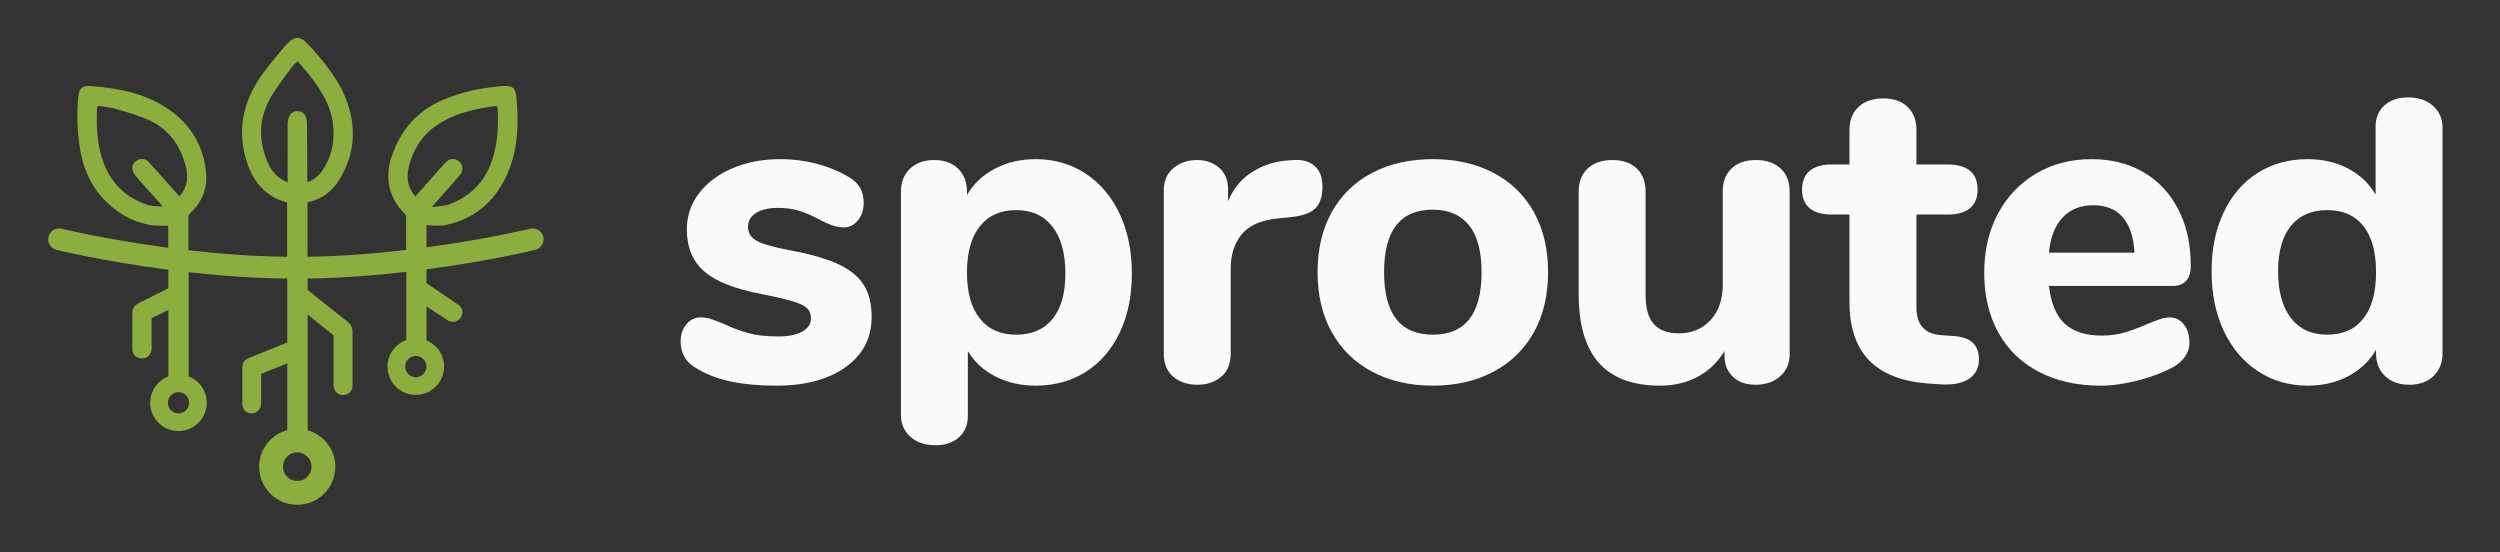 <svg xmlns="http://www.w3.org/2000/svg" version="1.1" x="0px"
      y="0px"
      width="258px"
      viewBox="0 0 258 57"
      enableBackground="new 0 0 258 57">
<rect x="0" y="0" width="258" height="57" fill="#333333" stroke="none"/>
<g>
        <g>
          <path
            fill="#fafafa"
            d="M75.274,39.341c-1.372-0.305-2.577-0.793-3.614-1.464c-0.458-0.274-0.808-0.641-1.052-1.098
			c-0.245-0.457-0.366-0.976-0.366-1.555c0-0.701,0.198-1.288,0.595-1.761c0.396-0.472,0.884-0.709,1.464-0.709
			c0.396,0,0.792,0.069,1.189,0.206c0.396,0.137,0.808,0.297,1.235,0.48c0.854,0.396,1.692,0.709,2.516,0.938
			c0.823,0.229,1.845,0.343,3.064,0.343c1.067,0,1.898-0.167,2.493-0.503c0.595-0.335,0.892-0.792,0.892-1.372
			c0-0.427-0.13-0.77-0.389-1.029c-0.26-0.259-0.74-0.496-1.441-0.709c-0.702-0.213-1.815-0.473-3.339-0.778
			c-2.715-0.518-4.666-1.296-5.855-2.333c-1.189-1.036-1.784-2.485-1.784-4.346c0-1.372,0.418-2.607,1.258-3.705
			c0.838-1.098,1.99-1.959,3.454-2.584c1.464-0.625,3.11-0.938,4.94-0.938c1.311,0,2.591,0.168,3.842,0.503
			c1.25,0.336,2.363,0.809,3.339,1.418c0.945,0.58,1.418,1.434,1.418,2.562c0,0.731-0.199,1.342-0.595,1.83
			s-0.885,0.732-1.464,0.732c-0.702,0-1.54-0.274-2.516-0.824c-0.763-0.396-1.457-0.693-2.082-0.892
			c-0.625-0.198-1.365-0.297-2.218-0.297c-0.946,0-1.693,0.176-2.242,0.526c-0.549,0.351-0.823,0.831-0.823,1.441
			c0,0.641,0.32,1.128,0.96,1.464c0.641,0.336,1.875,0.671,3.706,1.006c2.042,0.396,3.644,0.877,4.803,1.441
			c1.159,0.564,1.997,1.273,2.516,2.127c0.518,0.854,0.777,1.937,0.777,3.248c0,2.166-0.892,3.888-2.676,5.169
			s-4.17,1.921-7.159,1.921C78.262,39.798,76.646,39.645,75.274,39.341z"
          />
          <path
            fill="#fafafa"
            d="M112.029,17.91c1.51,0.992,2.684,2.379,3.522,4.163c0.838,1.784,1.258,3.835,1.258,6.153
			s-0.419,4.354-1.258,6.106c-0.839,1.754-2.005,3.104-3.5,4.048c-1.495,0.946-3.218,1.418-5.169,1.418
			c-1.525,0-2.905-0.313-4.14-0.938s-2.188-1.501-2.859-2.63v6.702c0,0.915-0.305,1.647-0.915,2.196s-1.418,0.823-2.424,0.823
			c-1.068,0-1.929-0.29-2.584-0.869c-0.656-0.58-0.983-1.342-0.983-2.287V19.763c0-0.976,0.312-1.761,0.938-2.355
			c0.625-0.595,1.456-0.892,2.493-0.892c1.036,0,1.86,0.297,2.47,0.892c0.609,0.595,0.915,1.38,0.915,2.355v0.366
			c0.67-1.159,1.631-2.065,2.882-2.722c1.25-0.656,2.653-0.983,4.208-0.983C108.804,16.424,110.519,16.919,112.029,17.91z
			 M108.621,32.914c0.884-1.082,1.327-2.645,1.327-4.688c0-2.074-0.442-3.683-1.327-4.826c-0.885-1.144-2.135-1.715-3.751-1.715
			c-1.617,0-2.867,0.557-3.751,1.67c-0.885,1.113-1.327,2.707-1.327,4.78c0,2.043,0.442,3.622,1.327,4.735
			c0.884,1.113,2.134,1.669,3.751,1.669C106.486,34.538,107.736,33.997,108.621,32.914z"
          />
          <path
            fill="#fafafa"
            d="M135.678,17.133c0.533,0.473,0.8,1.182,0.8,2.127c0,1.006-0.245,1.754-0.732,2.241
			c-0.488,0.488-1.357,0.793-2.607,0.915l-1.372,0.137c-1.678,0.183-2.89,0.732-3.637,1.647c-0.748,0.915-1.121,2.089-1.121,3.522
			v8.737c0,1.068-0.328,1.875-0.983,2.424c-0.656,0.549-1.472,0.823-2.448,0.823c-1.006,0-1.837-0.274-2.493-0.823
			c-0.656-0.549-0.983-1.356-0.983-2.424V19.671c0-1.006,0.335-1.784,1.006-2.333c0.67-0.549,1.479-0.823,2.424-0.823
			c0.915,0,1.677,0.267,2.287,0.8c0.61,0.534,0.915,1.274,0.915,2.219v1.235c0.549-1.311,1.379-2.317,2.493-3.019
			c1.113-0.701,2.325-1.098,3.637-1.189l0.641-0.046C134.42,16.454,135.144,16.66,135.678,17.133z"
          />
          <path
            fill="#fafafa"
            d="M141.601,38.357c-1.8-0.96-3.187-2.317-4.163-4.071c-0.976-1.753-1.464-3.82-1.464-6.198
			c0-2.379,0.488-4.444,1.464-6.198c0.976-1.753,2.363-3.103,4.163-4.048c1.799-0.945,3.888-1.418,6.267-1.418
			c2.378,0,4.467,0.473,6.267,1.418c1.799,0.945,3.187,2.295,4.163,4.048c0.976,1.754,1.464,3.819,1.464,6.198
			c0,2.378-0.488,4.445-1.464,6.198c-0.976,1.754-2.363,3.11-4.163,4.071c-1.8,0.961-3.888,1.441-6.267,1.441
			C145.489,39.798,143.4,39.318,141.601,38.357z M152.9,28.088c0-2.165-0.435-3.781-1.304-4.849
			c-0.869-1.067-2.112-1.601-3.728-1.601c-3.355,0-5.032,2.15-5.032,6.45s1.677,6.45,5.032,6.45
			C151.222,34.538,152.9,32.388,152.9,28.088z"
          />
          <path
            fill="#fafafa"
            d="M183.754,17.384c0.625,0.58,0.938,1.372,0.938,2.378V36.55c0,0.946-0.328,1.708-0.984,2.287
			c-0.656,0.58-1.502,0.869-2.539,0.869c-0.977,0-1.754-0.274-2.333-0.823c-0.58-0.549-0.869-1.281-0.869-2.196V36.23
			c-0.702,1.159-1.624,2.043-2.768,2.653c-1.144,0.609-2.432,0.915-3.865,0.915c-2.836,0-4.948-0.785-6.335-2.355
			c-1.388-1.57-2.081-3.941-2.081-7.113V19.763c0-1.006,0.312-1.799,0.938-2.378c0.625-0.579,1.471-0.869,2.539-0.869
			s1.906,0.29,2.516,0.869c0.61,0.58,0.915,1.372,0.915,2.378v10.704c0,1.342,0.281,2.333,0.846,2.974
			c0.564,0.64,1.425,0.96,2.584,0.96c1.341,0,2.432-0.458,3.271-1.373c0.838-0.915,1.258-2.119,1.258-3.614v-9.652
			c0-1.006,0.305-1.799,0.915-2.378s1.448-0.869,2.516-0.869C182.282,16.515,183.128,16.805,183.754,17.384z"
          />
          <path
            fill="#fafafa"
            d="M203.583,35.361c0.427,0.397,0.641,0.977,0.641,1.738c0,0.885-0.351,1.555-1.052,2.013
			c-0.702,0.458-1.708,0.641-3.019,0.549l-1.281-0.091c-5.337-0.427-8.005-3.217-8.005-8.371v-9.057h-1.83
			c-1.006,0-1.769-0.221-2.287-0.663s-0.778-1.075-0.778-1.898c0-0.854,0.26-1.502,0.778-1.944c0.518-0.441,1.281-0.663,2.287-0.663
			h1.83v-3.568c0-1.006,0.313-1.799,0.938-2.379c0.625-0.579,1.471-0.869,2.539-0.869c1.067,0,1.906,0.29,2.516,0.869
			c0.609,0.58,0.915,1.373,0.915,2.379v3.568h3.202c2.074,0,3.111,0.869,3.111,2.607c0,0.823-0.26,1.457-0.778,1.898
			c-0.519,0.442-1.296,0.663-2.333,0.663h-3.202v9.561c0,0.915,0.213,1.609,0.641,2.081c0.427,0.473,1.052,0.74,1.875,0.801
			l1.281,0.091C202.485,34.737,203.156,34.965,203.583,35.361z"
          />
          <path
            fill="#fafafa"
            d="M225.379,33.486c0.381,0.488,0.572,1.114,0.572,1.875c0,0.519-0.153,1-0.458,1.441
			c-0.305,0.442-0.731,0.816-1.281,1.121c-1.037,0.549-2.241,1-3.614,1.35c-1.372,0.35-2.638,0.526-3.796,0.526
			c-2.44,0-4.567-0.472-6.381-1.418c-1.815-0.945-3.21-2.294-4.186-4.048c-0.976-1.753-1.464-3.819-1.464-6.198
			c0-2.287,0.473-4.315,1.418-6.083s2.257-3.148,3.934-4.14c1.677-0.991,3.583-1.486,5.718-1.486c2.043,0,3.835,0.45,5.375,1.349
			c1.54,0.9,2.737,2.181,3.591,3.843s1.281,3.606,1.281,5.832c0,0.671-0.16,1.182-0.48,1.533c-0.32,0.351-0.771,0.526-1.35,0.526
			H211.45c0.213,1.8,0.762,3.104,1.646,3.911c0.884,0.808,2.15,1.212,3.797,1.212c0.884,0,1.677-0.106,2.379-0.32
			c0.701-0.213,1.479-0.503,2.333-0.869c0.427-0.183,0.838-0.343,1.235-0.48c0.396-0.137,0.747-0.206,1.052-0.206
			C224.502,32.754,224.998,32.998,225.379,33.486z M212.869,22.439c-0.793,0.839-1.266,2.051-1.418,3.637h8.829
			c-0.092-1.616-0.496-2.836-1.212-3.66c-0.717-0.823-1.731-1.235-3.042-1.235C214.713,21.181,213.661,21.6,212.869,22.439z"
          />
          <path
            fill="#fafafa"
            d="M251.087,10.92c0.655,0.58,0.983,1.342,0.983,2.287V36.46c0,0.976-0.313,1.761-0.938,2.355
			c-0.626,0.595-1.457,0.892-2.493,0.892c-1.037,0-1.868-0.297-2.493-0.892s-0.938-1.379-0.938-2.355v-0.366
			c-0.672,1.159-1.624,2.066-2.859,2.722c-1.235,0.656-2.63,0.983-4.186,0.983c-1.921,0-3.637-0.495-5.146-1.486
			c-1.51-0.991-2.684-2.379-3.523-4.163c-0.839-1.784-1.258-3.835-1.258-6.153c0-2.317,0.419-4.353,1.258-6.106
			c0.839-1.753,2.005-3.103,3.5-4.048c1.494-0.945,3.217-1.418,5.169-1.418c1.524,0,2.905,0.32,4.14,0.96
			c1.235,0.641,2.188,1.54,2.859,2.699v-7.013c0-0.915,0.305-1.646,0.915-2.195c0.609-0.549,1.418-0.824,2.424-0.824
			C249.569,10.05,250.431,10.341,251.087,10.92z M243.905,32.868c0.869-1.113,1.304-2.706,1.304-4.78s-0.435-3.66-1.304-4.757
			c-0.869-1.098-2.112-1.647-3.729-1.647s-2.866,0.542-3.751,1.624c-0.885,1.083-1.326,2.646-1.326,4.688
			c0,2.074,0.441,3.683,1.326,4.826c0.885,1.144,2.135,1.715,3.751,1.715S243.036,33.982,243.905,32.868z"
          />
        </g>
      </g>
      <path
        fill="#8cae3e"
        d="M56.068,24.428c-0.148-0.604-0.758-0.973-1.36-0.825c-0.072,0.018-4.5,1.087-10.689,1.923l0,0
	c0-0.31,0-0.564,0-0.755c0,0.019,0-0.137,0-0.6c0-0.232,0-0.527,0-0.946c0.358,0.026,0.649,0.062,0.941,0.063
	c0.312,0.002,0.632,0.007,0.936-0.051c2.978-0.573,5.065-2.347,6.339-5.014c1.225-2.565,1.304-5.343,1.066-8.128
	c-0.088-1.032-0.39-1.291-1.421-1.213c-2.182,0.167-4.306,0.607-6.319,1.494c-2.607,1.148-4.275,3.149-5.154,5.817
	c-0.572,1.735-0.436,3.426,0.606,4.975c0.264,0.393,0.615,0.728,0.897,1.056c0,0.905,0,1.384,0,1.637c0-0.021,0,0.039,0,0.244
	c0,0.252,0,0.73,0,1.63l0.001,0.059c-3.146,0.37-6.63,0.653-10.172,0.707h-0.001l-0.005-0.765c0-3.165,0-1.743,0-4.846
	c0.136-0.06,0.232-0.058,0.336-0.088c1.186-0.335,2.139-1.025,2.807-2.037c1.675-2.54,1.948-5.285,0.982-8.141
	c-0.642-1.897-1.834-3.476-3.104-4.993c-0.366-0.437-0.756-0.859-1.164-1.257c-0.633-0.617-1.145-0.613-1.782-0.019
	C29.617,4.527,29.432,4.71,29.27,4.91c-0.732,0.9-1.499,1.776-2.174,2.718c-1.776,2.479-2.579,5.202-1.854,8.247
	c0.567,2.381,1.752,4.251,4.254,4.992l0.133,0.019c0,3.103,0,1.724,0,4.846l0.005,0.768c-3.538-0.04-7.028-0.312-10.187-0.675
	c-0.001,0-0.001,0-0.002,0l-0.001-0.093c0-0.919,0-1.401,0-1.653c0,0.022,0-0.037,0-0.241c0-0.249,0-0.723,0-1.615
	c0.111-0.12,0.207-0.232,0.312-0.335c1.151-1.135,1.669-2.544,1.512-4.118c-0.276-2.762-1.633-4.966-3.907-6.519
	c-2.415-1.65-5.213-2.168-8.074-2.378C8.506,8.817,8.173,9.149,8.089,9.919c-0.191,1.751-0.118,3.495,0.135,5.236
	c0.459,3.15,1.994,5.603,4.772,7.192c0.705,0.404,1.523,0.656,2.321,0.838c0.646,0.147,1.339,0.083,2.043,0.114
	c0,0.392,0,0.67,0,0.895c0-0.021,0,0.14,0,0.621c0,0.193,0,0.443,0,0.753c-6.349-0.842-10.918-1.947-10.992-1.965
	c-0.602-0.146-1.212,0.221-1.36,0.825c-0.147,0.604,0.222,1.212,0.825,1.36c0.076,0.019,4.888,1.184,11.536,2.049
	c0,0.656,0,1.286,0,1.916c-1.029,0.516-2.014,1.016-3.005,1.506c-0.41,0.203-0.701,0.498-0.705,0.971v3.816
	c0.014,0.563,0.453,0.941,0.968,0.952c0.532,0.011,0.973-0.389,1.017-0.969v-3.192c0.604-0.298,1.142-0.56,1.732-0.85
	c0,2.365,0,4.622,0,6.854c-1.096,0.421-1.877,1.477-1.877,2.721c0,1.613,1.308,2.921,2.921,2.921s2.921-1.308,2.921-2.921
	c0-1.243-0.779-2.297-1.873-2.719c0-3.57,0-7.167,0-10.753c3.166,0.357,6.647,0.621,10.176,0.66c0,2.209,0,4.406,0,6.591
	c-0.194,0.083-0.36,0.156-0.529,0.225c-1.145,0.463-2.288,0.931-3.437,1.384c-0.427,0.168-0.666,0.465-0.669,0.916v3.871
	c0.01,0.532,0.426,0.907,0.924,0.925c0.483,0.017,0.934-0.345,0.996-0.857c0.045-0.364,0.024-0.736,0.026-1.105
	c0.003-0.697,0.001-1.394,0.001-2.123c0.909-0.362,1.77-0.704,2.689-1.07c0,2.366,0,4.631,0,6.876
	c-1.669,0.455-2.903,1.966-2.903,3.779c0,2.172,1.76,3.932,3.932,3.932s3.932-1.76,3.932-3.932c0-1.795-1.21-3.292-2.853-3.763
	c0-3.979,0-7.9,0-11.922c0.951,0.759,1.81,1.445,2.67,2.132v5.02c-0.001,0.39,0.083,0.736,0.427,0.964
	c0.316,0.21,0.652,0.237,0.997,0.068c0.373-0.183,0.533-0.497,0.534-0.9V34.23c0.002-0.418-0.155-0.745-0.484-1.001
	c-0.422-0.327-0.838-0.663-1.256-0.998c-0.977-0.782-1.952-1.565-2.895-2.321c0-0.397,0-0.782,0-1.162
	c3.541-0.053,7.027-0.33,10.186-0.695c0,2.374,0,4.724,0,7.036c-1.129,0.404-1.942,1.473-1.942,2.741
	c0,1.613,1.308,2.921,2.921,2.921s2.921-1.308,2.921-2.921c0-1.221-0.75-2.264-1.813-2.701c0-1.175,0-2.291,0-3.495l2.246,1.453
	c0.444,0.263,0.983,0.115,1.271-0.292c0.299-0.423,0.243-0.928-0.156-1.294l-3.367-2.274c0-0.442,0-0.924,0-1.432
	c6.486-0.86,11.153-1.988,11.228-2.007C55.846,25.64,56.215,25.031,56.068,24.428z M16.889,18.438
	c-0.514-0.577-1.019-1.163-1.55-1.724c-0.306-0.324-0.699-0.409-1.112-0.205c-0.402,0.198-0.632,0.543-0.555,0.984
	c0.044,0.253,0.204,0.512,0.376,0.713c0.788,0.925,1.93,2.162,2.732,3.075l-0.189,0.023c-0.437-0.043-0.898-0.009-1.306-0.141
	c-2.157-0.696-3.699-2.103-4.535-4.209c-0.734-1.848-0.816-3.802-0.739-5.765c0.003-0.068,0.044-0.135,0.093-0.277
	c0.633,0.108,1.279,0.154,1.884,0.337c1.194,0.36,2.417,0.686,3.534,1.222c1.997,0.959,3.156,2.669,3.674,4.788
	c0.256,1.048,0.139,2.081-0.678,3.007C17.956,19.637,17.424,19.037,16.889,18.438z M19.515,41.564c0,0.605-0.491,1.096-1.096,1.096
	c-0.605,0-1.096-0.491-1.096-1.096s0.491-1.096,1.096-1.096S19.515,40.958,19.515,41.564z M27.612,16.736
	c-1.017-2.384-0.887-4.722,0.471-6.934c0.642-1.046,1.414-2.014,2.138-3.009c0.114-0.157,0.285-0.273,0.488-0.462
	c0.373,0.421,0.729,0.786,1.043,1.185c1.205,1.532,2.308,3.137,2.589,5.118c0.247,1.744-0.041,3.42-1.04,4.918
	c-0.372,0.558-0.863,0.985-1.584,1.264l-0.031-5.97c-0.002-0.9-0.353-1.382-0.995-1.384c-0.624-0.001-1.005,0.514-1.007,1.38
	l-0.002,5.983C28.612,18.391,28.003,17.653,27.612,16.736z M32.149,48.163c0,0.815-0.66,1.475-1.475,1.475s-1.475-0.66-1.475-1.475
	s0.66-1.475,1.475-1.475C31.488,46.688,32.149,47.349,32.149,48.163z M42.183,17.255c0.459-1.944,1.522-3.51,3.24-4.557
	c1.778-1.085,3.773-1.505,5.833-1.768c0.046,0.109,0.108,0.187,0.11,0.268c0.076,2.132-0.015,4.25-0.937,6.22
	c-0.825,1.762-2.211,2.972-4.025,3.654c-0.495,0.186-1.058,0.189-1.59,0.276l-0.232-0.01c0.562-0.644,1.283-1.45,1.846-2.093
	c0.327-0.374,0.664-0.74,0.985-1.119c0.432-0.511,0.413-1.082-0.036-1.47c-0.431-0.373-0.981-0.339-1.421,0.141
	c-0.797,0.867-1.568,1.758-2.35,2.639c-0.231,0.26-0.463,0.519-0.744,0.835C42.043,19.338,41.935,18.307,42.183,17.255z
	 M42.911,38.926c-0.605,0-1.096-0.491-1.096-1.096s0.491-1.096,1.096-1.096s1.096,0.491,1.096,1.096
	C44.007,38.435,43.516,38.926,42.911,38.926z"
      />
</svg>